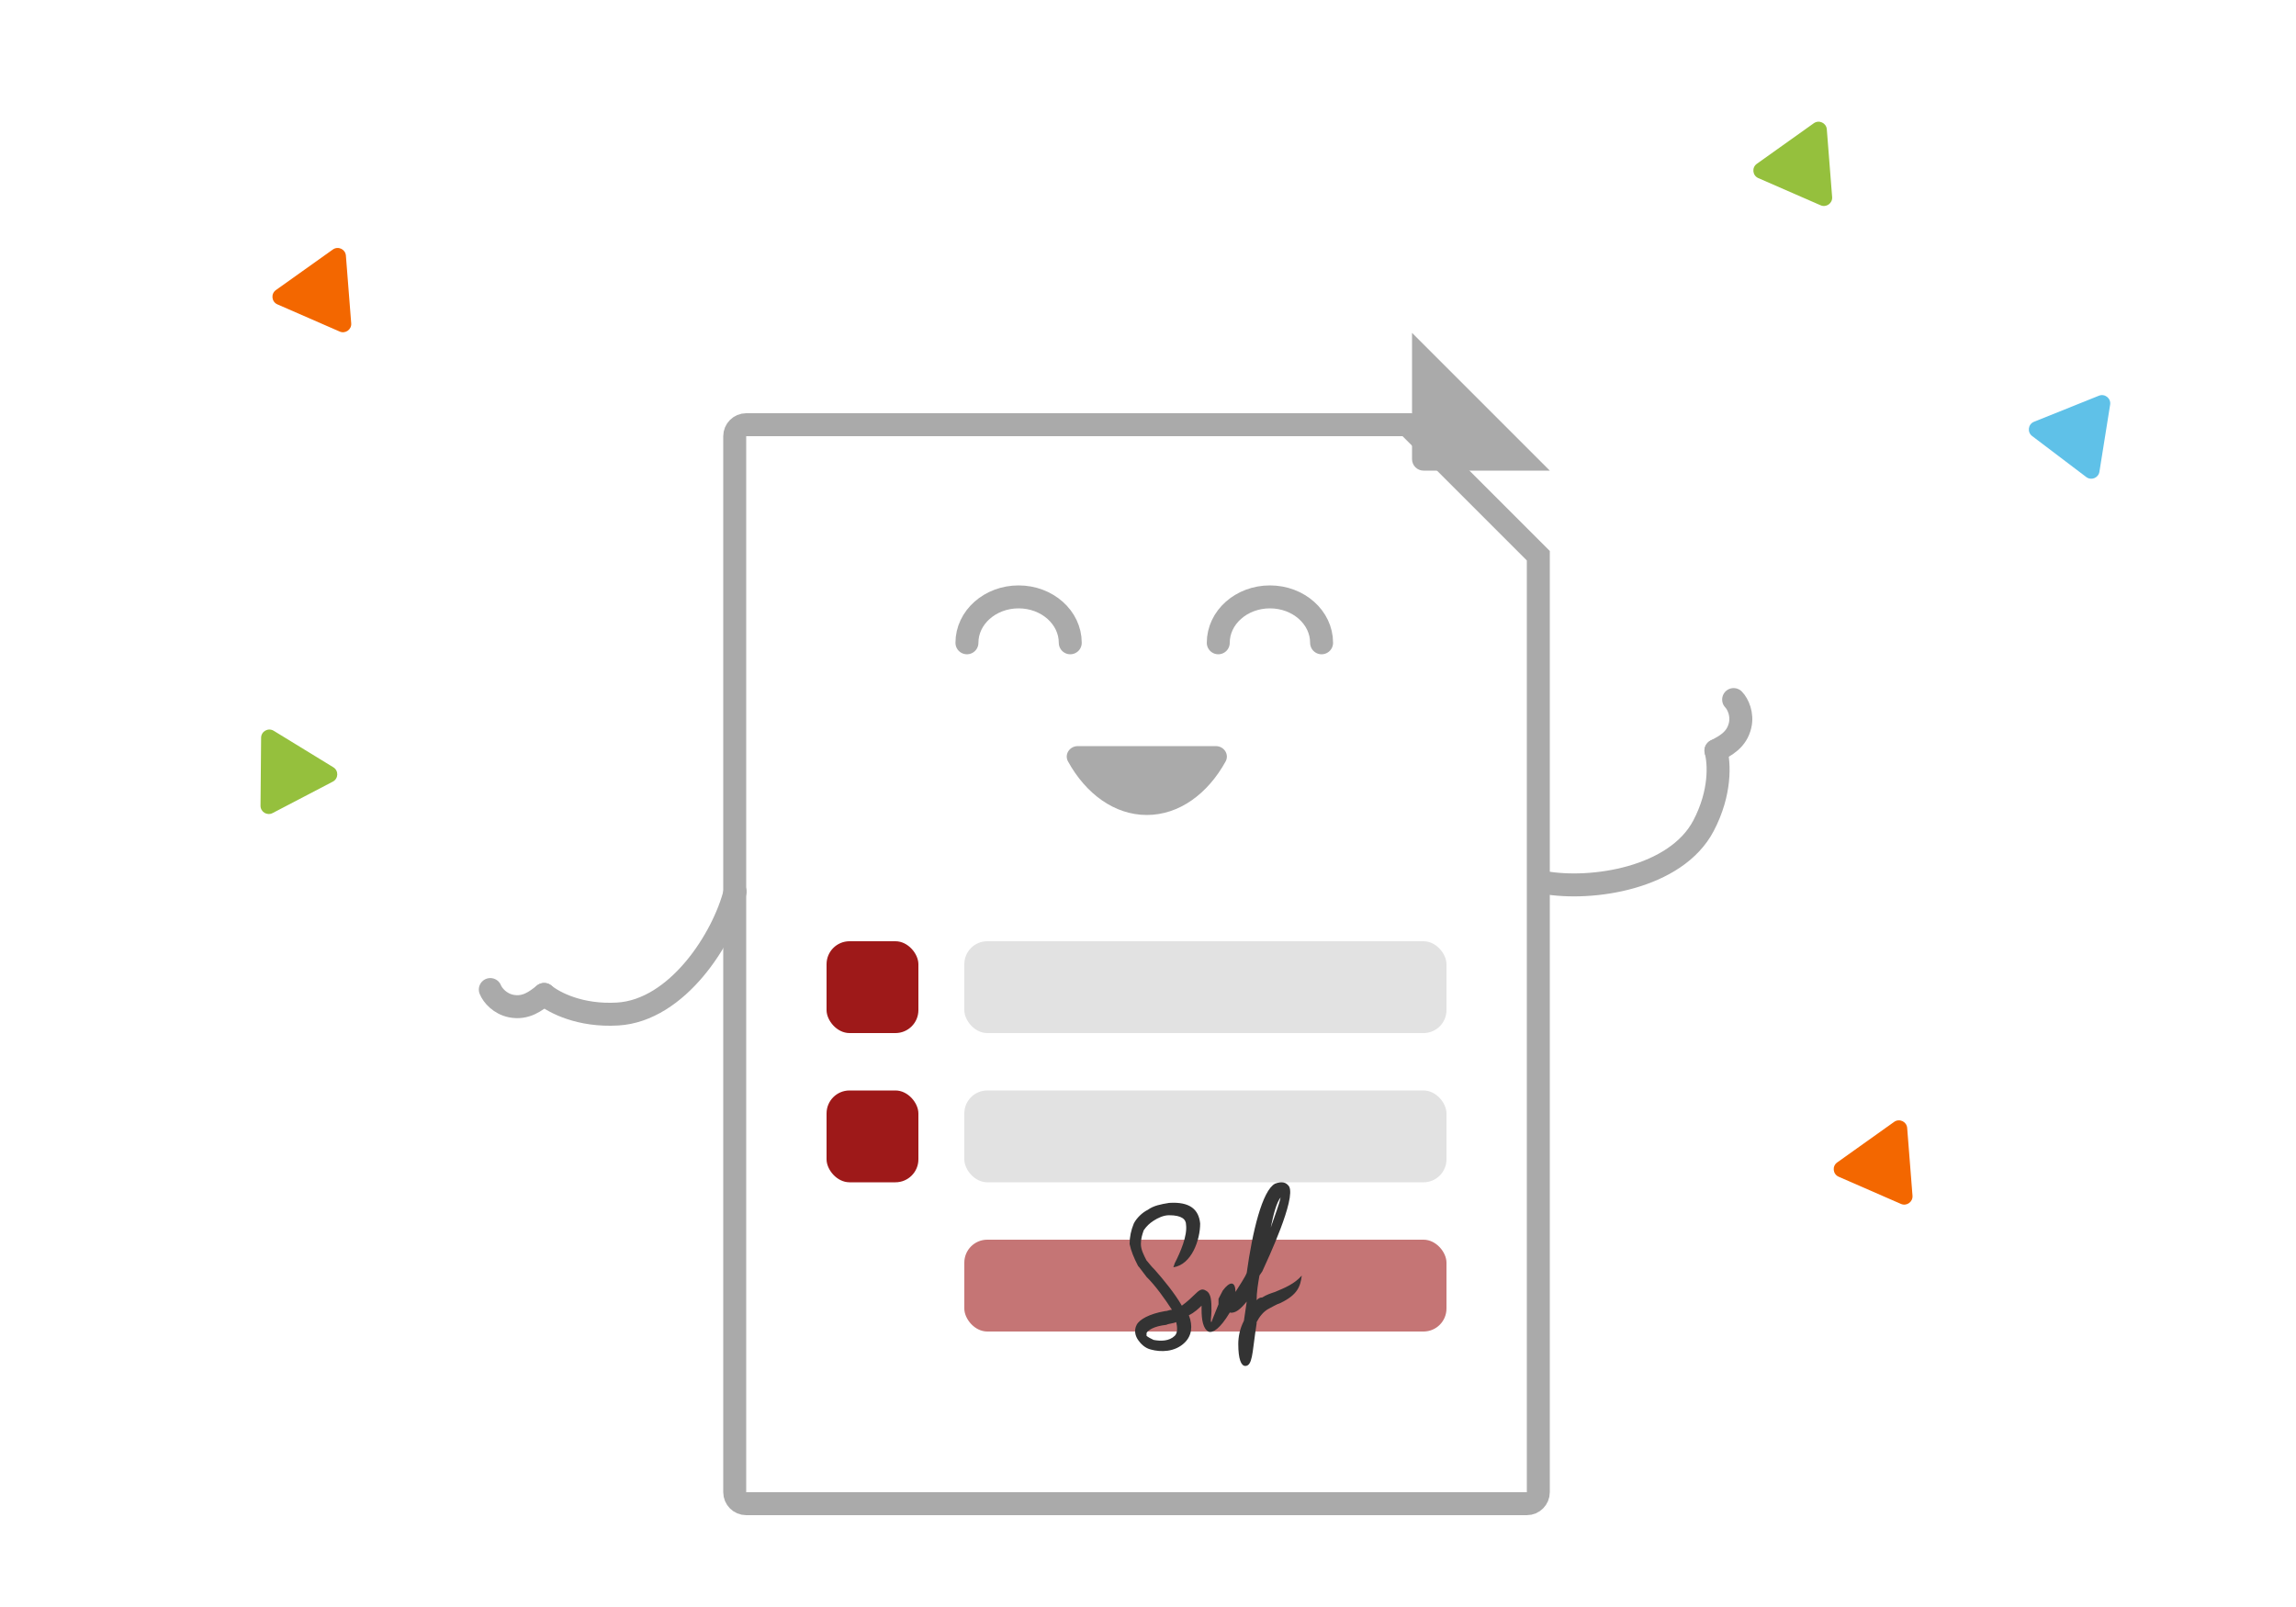 <svg width="200" height="140" viewBox="0 0 200 140" fill="none" xmlns="http://www.w3.org/2000/svg">
<g clip-path="url(#clip0_836_69133)">
<g filter="url(#filter0_d_836_69133)">
<path d="M63 31C63 29.895 63.895 29 65 29H123L135 41V123C135 124.105 134.105 125 133 125H65C63.895 125 63 124.105 63 123V31Z" fill="white"/>
<path d="M64 31C64 30.448 64.448 30 65 30H122.586L134 41.414V123C134 123.552 133.552 124 133 124H65C64.448 124 64 123.552 64 123V31Z" stroke="#AAAAAA" stroke-width="2"/>
</g>
<path d="M123 29L135 41H124C123.448 41 123 40.552 123 40V29Z" fill="#AAAAAA"/>
<path d="M93.228 56C93.228 53.791 91.214 52 88.728 52C86.243 52 84.228 53.791 84.228 56" stroke="#AAAAAA" stroke-width="2" stroke-linecap="round"/>
<path d="M115.121 56C115.121 53.791 113.106 52 110.621 52C108.136 52 106.121 53.791 106.121 56" stroke="#AAAAAA" stroke-width="2" stroke-linecap="round"/>
<path d="M93.035 66.342C94.595 69.169 97.088 71 99.897 71C102.705 71 105.198 69.169 106.758 66.342C107.101 65.72 106.62 65 105.91 65H93.883C93.173 65 92.692 65.72 93.035 66.342Z" fill="#AAAAAA"/>
<rect x="72" y="82" width="8" height="8" rx="2" fill="#9E1919"/>
<rect x="84" y="82" width="42" height="8" rx="2" fill="#E2E2E2"/>
<rect x="84" y="95" width="42" height="8" rx="2" fill="#E2E2E2"/>
<rect x="84" y="108" width="42" height="8" rx="2" fill="#C57575"/>
<rect x="72" y="95" width="8" height="8" rx="2" fill="#9E1919"/>
<path fill-rule="evenodd" clip-rule="evenodd" d="M102.208 110.406L102.331 110.048C102.823 109.093 103.437 107.66 103.315 106.705C103.315 106.228 102.946 105.87 101.839 105.87C101.347 105.87 100.855 106.108 100.487 106.347C100.118 106.586 99.872 106.825 99.626 107.183C99.503 107.541 99.38 107.899 99.38 108.376C99.38 108.854 99.626 109.331 99.872 109.809C99.995 109.928 100.241 110.286 100.61 110.644C101.347 111.48 102.331 112.674 102.946 113.748C103.437 113.39 103.806 113.032 104.052 112.793C104.421 112.435 104.667 112.196 105.036 112.435C105.528 112.674 105.528 113.39 105.528 114.225C105.528 114.703 105.405 115.18 105.528 115.18C105.528 115.18 105.651 114.822 106.142 113.629C106.142 113.509 106.142 113.27 106.142 113.151C106.265 112.912 106.388 112.674 106.511 112.435C107.126 111.599 107.618 111.599 107.618 112.554C107.987 111.957 108.478 111.241 108.601 110.883C109.093 107.302 109.954 103.721 111.06 103.124C111.675 102.886 112.044 103.005 112.29 103.363C112.905 104.437 110.446 109.689 109.954 110.764L109.708 111.122C109.585 111.838 109.462 112.554 109.462 113.27C109.585 113.151 109.708 113.032 109.954 113.032C110.323 112.793 110.692 112.674 111.06 112.554C111.921 112.196 112.782 111.838 113.396 111.122C113.274 112.077 113.028 112.793 111.552 113.509C111.183 113.629 110.815 113.867 110.569 113.987C110.077 114.225 109.708 114.703 109.462 115.18V115.3L109.339 116.135C109.093 117.806 109.093 119 108.478 119C108.11 119 107.864 118.403 107.864 117.09C107.864 116.493 107.987 115.777 108.356 115.061L108.601 113.39C108.11 113.987 107.618 114.464 107.126 114.345C106.265 115.777 105.651 116.135 105.282 116.016C104.79 115.777 104.667 114.942 104.667 114.106C104.667 113.987 104.667 113.867 104.667 113.748C104.421 113.987 104.052 114.345 103.56 114.583C103.929 115.538 103.806 116.374 103.192 116.971C102.331 117.806 101.101 117.806 100.241 117.568C99.749 117.448 99.38 117.09 99.134 116.732C98.888 116.374 98.765 115.897 99.011 115.419C99.257 114.942 100.118 114.464 101.47 114.225C101.716 114.225 101.839 114.106 102.085 114.106C101.47 113.151 100.61 111.957 99.872 111.241C99.503 110.764 99.257 110.406 99.134 110.286C98.765 109.57 98.519 108.973 98.397 108.376C98.397 107.78 98.519 107.183 98.765 106.586C99.011 106.108 99.503 105.631 99.995 105.392C100.487 105.034 101.101 104.915 101.839 104.795C103.683 104.676 104.421 105.392 104.544 106.586C104.544 108.018 103.806 110.167 102.208 110.406ZM102.331 116.374C102.577 116.135 102.577 115.658 102.454 115.18C102.208 115.3 101.839 115.3 101.593 115.419C100.487 115.538 99.995 115.897 99.872 116.135C99.872 116.255 99.872 116.255 99.872 116.374C99.995 116.493 100.241 116.613 100.487 116.732C101.101 116.851 101.839 116.851 102.331 116.374ZM110.692 106.944C111.06 105.87 111.429 104.915 111.552 104.318C111.183 104.795 110.937 105.75 110.692 106.944Z" fill="#333333"/>
<path d="M64.034 77.678C63.014 81.782 58.986 88.038 53.798 88.341C50.536 88.531 48.282 87.357 47.4 86.635" stroke="#AAAAAA" stroke-width="2" stroke-linecap="round"/>
<path d="M42.709 86.208C42.913 86.722 43.562 87.455 44.524 87.646C45.81 87.901 46.672 87.208 47.401 86.635" stroke="#AAAAAA" stroke-width="2" stroke-linecap="round"/>
<path d="M134.464 76.872C138.625 77.631 145.984 76.533 148.394 71.929C149.91 69.034 149.767 66.497 149.471 65.396" stroke="#AAAAAA" stroke-width="2" stroke-linecap="round"/>
<path d="M151.013 60.945C151.397 61.342 151.798 62.235 151.577 63.19C151.28 64.468 150.294 64.968 149.471 65.397" stroke="#AAAAAA" stroke-width="2" stroke-linecap="round"/>
<path d="M166.594 104.168C166.636 104.709 166.086 105.101 165.589 104.884L160.163 102.516C159.651 102.292 159.578 101.595 160.034 101.271L164.995 97.737C165.451 97.413 166.086 97.709 166.13 98.267L166.594 104.168Z" fill="#F36700"/>
<path d="M30.593 28.168C30.636 28.709 30.086 29.101 29.589 28.884L24.163 26.516C23.651 26.292 23.578 25.595 24.034 25.27L28.995 21.737C29.451 21.413 30.086 21.709 30.13 22.267L30.593 28.168Z" fill="#F36700"/>
<path d="M23.745 70.834C23.263 71.085 22.688 70.733 22.693 70.19L22.745 64.271C22.75 63.712 23.363 63.372 23.84 63.663L29.035 66.844C29.512 67.135 29.488 67.836 28.992 68.095L23.745 70.834Z" fill="#95C03D"/>
<path d="M159.594 17.168C159.636 17.709 159.086 18.101 158.589 17.884L153.163 15.516C152.651 15.292 152.578 14.595 153.034 14.271L157.995 10.737C158.451 10.413 159.086 10.709 159.13 11.267L159.594 17.168Z" fill="#95C03D"/>
<path d="M182.876 41.1C182.79 41.636 182.164 41.888 181.731 41.56L177.013 37.985C176.567 37.648 176.66 36.953 177.179 36.744L182.831 34.474C183.35 34.265 183.898 34.703 183.81 35.255L182.876 41.1Z" fill="#5FC1E8"/>
</g>
<defs>
<filter id="filter0_d_836_69133" x="48" y="21" width="102" height="126" filterUnits="userSpaceOnUse" color-interpolation-filters="sRGB">
<feFlood flood-opacity="0" result="BackgroundImageFix"/>
<feColorMatrix in="SourceAlpha" type="matrix" values="0 0 0 0 0 0 0 0 0 0 0 0 0 0 0 0 0 0 127 0" result="hardAlpha"/>
<feOffset dy="7"/>
<feGaussianBlur stdDeviation="7.5"/>
<feColorMatrix type="matrix" values="0 0 0 0 0.333 0 0 0 0 0.333 0 0 0 0 0.333 0 0 0 0.1 0"/>
<feBlend mode="normal" in2="BackgroundImageFix" result="effect1_dropShadow_836_69133"/>
<feBlend mode="normal" in="SourceGraphic" in2="effect1_dropShadow_836_69133" result="shape"/>
</filter>
<clipPath id="clip0_836_69133">
<rect width="200" height="140" fill="white"/>
</clipPath>
</defs>
</svg>
